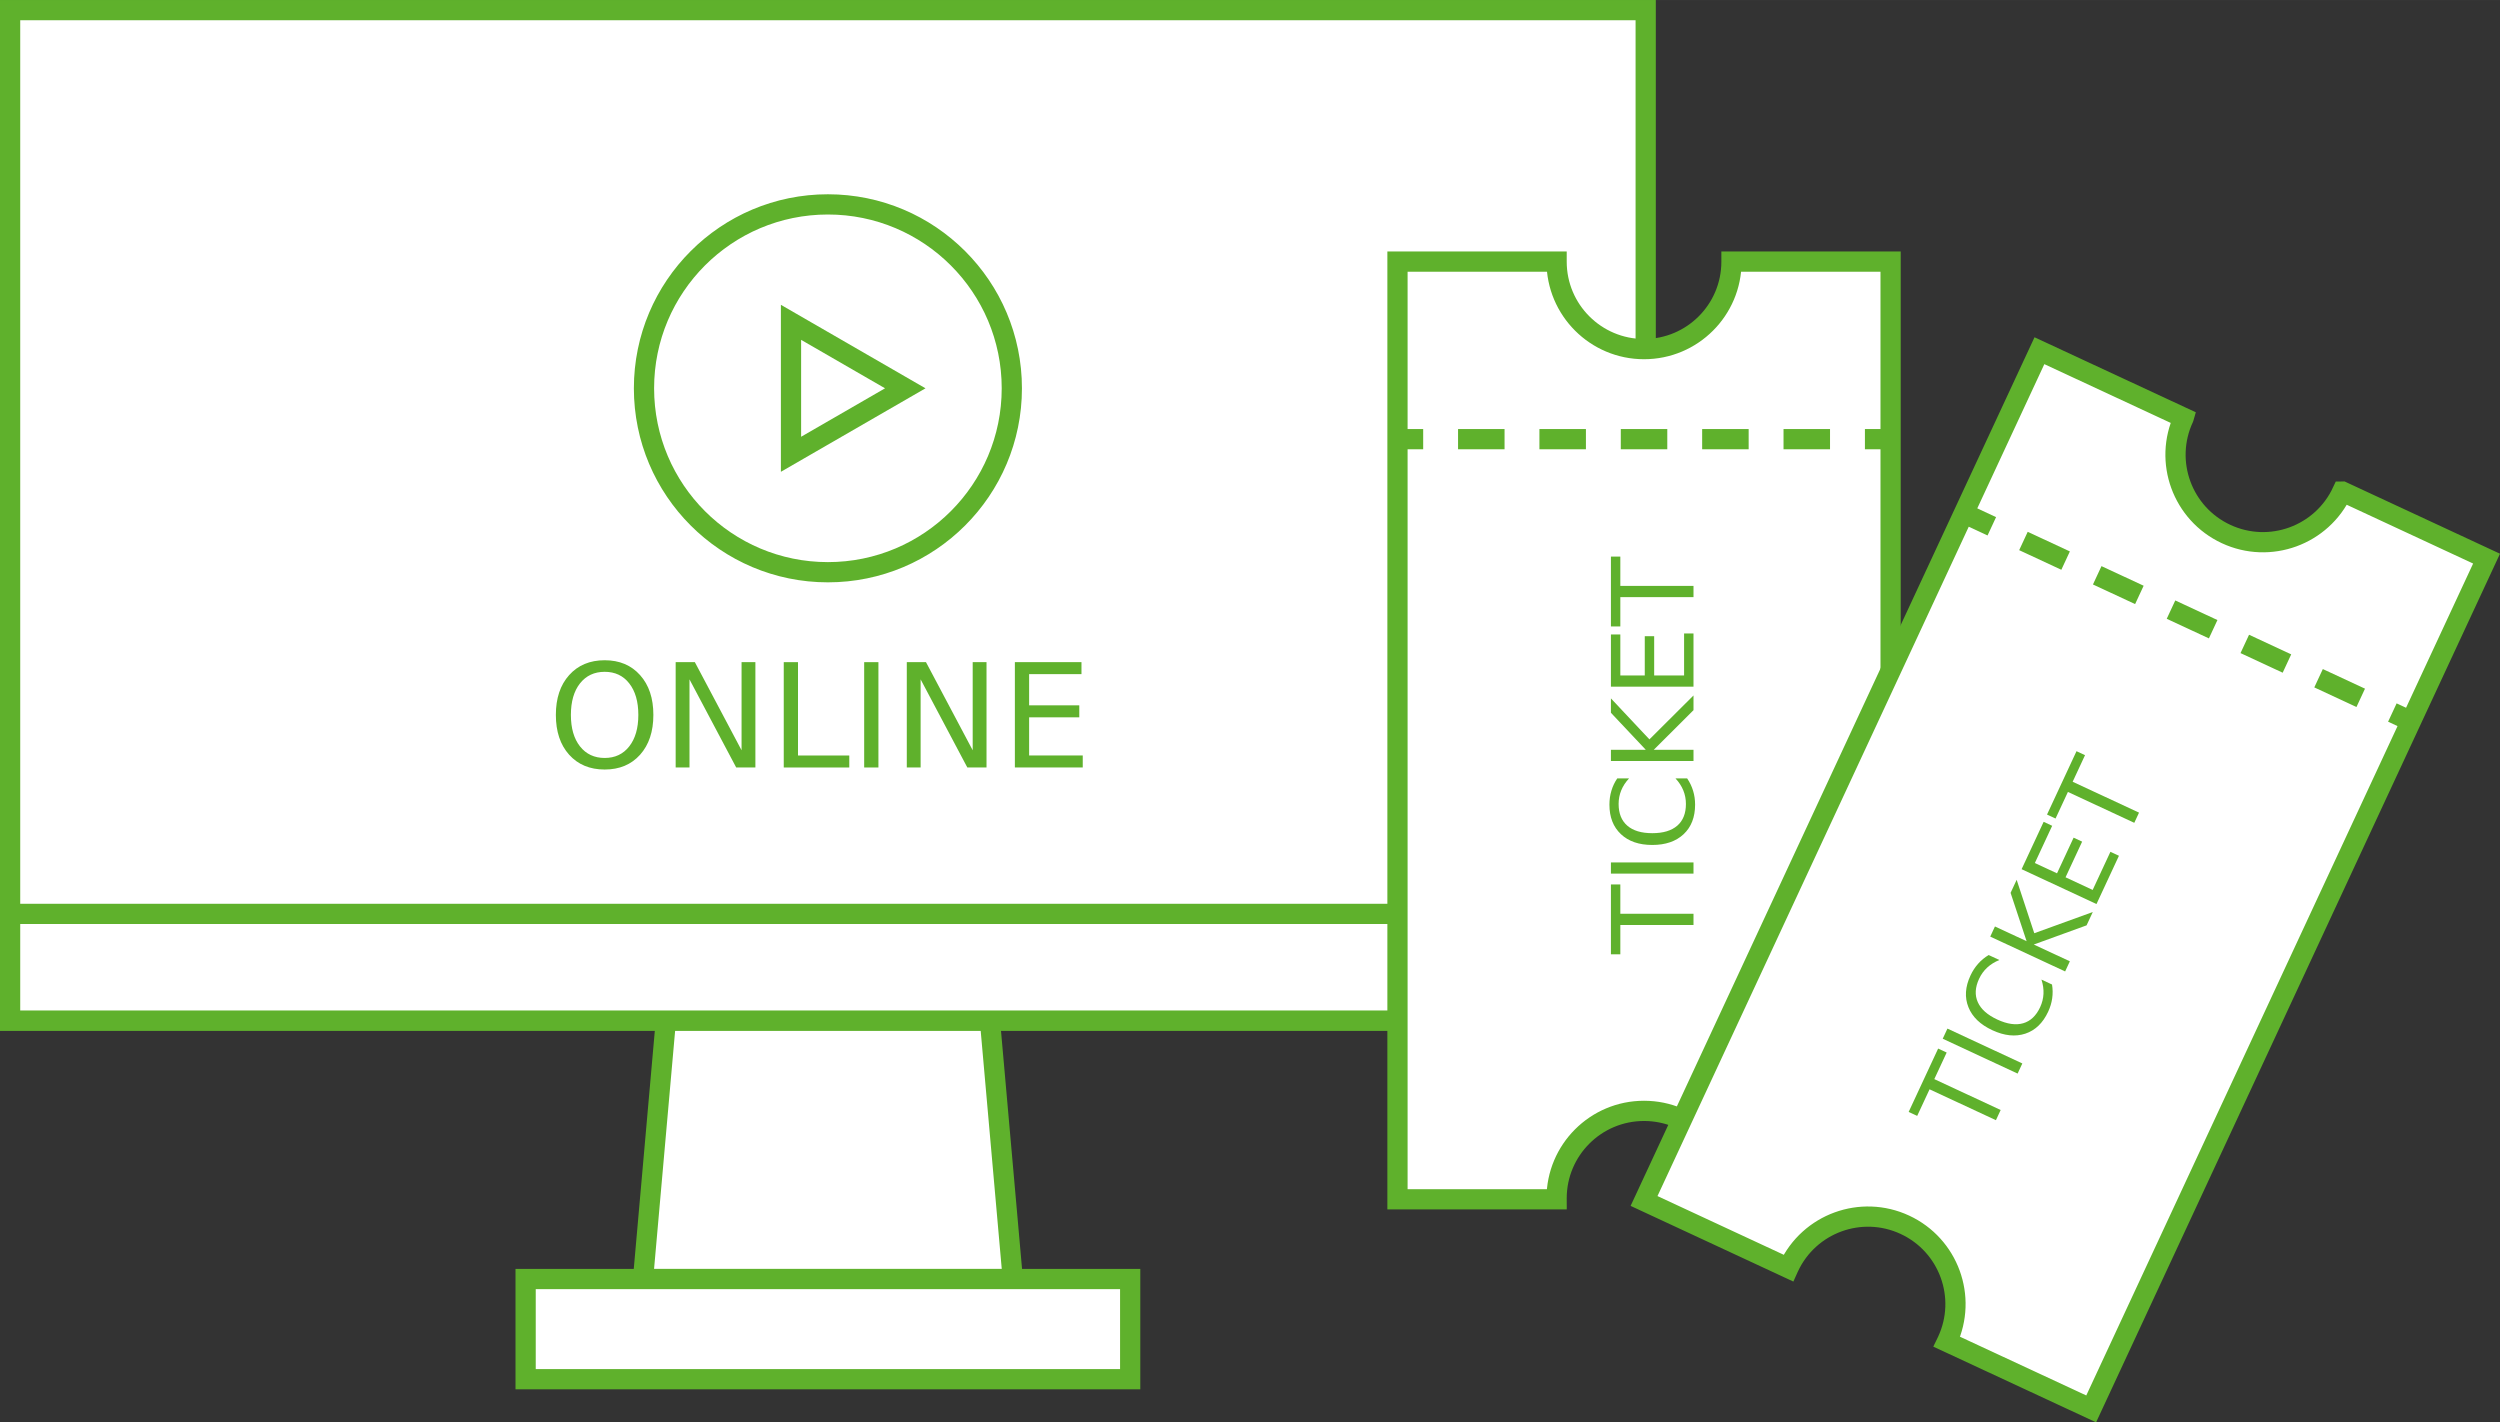 <?xml version="1.0" encoding="UTF-8" standalone="no"?>
<svg
   xmlns:dc="http://purl.org/dc/elements/1.1/"
   xmlns:cc="http://creativecommons.org/ns#"
   xmlns:rdf="http://www.w3.org/1999/02/22-rdf-syntax-ns#"
   xmlns:svg="http://www.w3.org/2000/svg"
   xmlns="http://www.w3.org/2000/svg"
   xmlns:sodipodi="http://sodipodi.sourceforge.net/DTD/sodipodi-0.dtd"
   xmlns:inkscape="http://www.inkscape.org/namespaces/inkscape"
   version="1.1"
   id="svg44305"
   viewBox="0 0 308.996 175.796"
   height="49.614mm"
   width="87.205mm"
   inkscape:version="0.91 r13725"
   sodipodi:docname="elem-buy-tickets.svg">
  <rect x="0" y="0" width="308.996" height="175.796" fill="#333333" stroke="none"/>
  <sodipodi:namedview
     pagecolor="#ffffff"
     bordercolor="#666666"
     borderopacity="1"
     objecttolerance="10"
     gridtolerance="10"
     guidetolerance="10"
     inkscape:pageopacity="0"
     inkscape:pageshadow="2"
     inkscape:window-width="1770"
     inkscape:window-height="870"
     id="namedview35"
     showgrid="false"
     inkscape:zoom="2.5890344"
     inkscape:cx="112.54732"
     inkscape:cy="55.730844"
     inkscape:window-x="36"
     inkscape:window-y="183"
     inkscape:window-maximized="0"
     inkscape:current-layer="g37819" />
  <defs
     id="defs44307" />
  <g
     transform="translate(-102.645,-141.607)"
     id="layer1">
    <g
       id="g37781"
       transform="translate(-255.532,-5077.016)">
      <g
         id="g37783">
        <polygon
           id="polygon37785"
           points="483.357,5376.708 437.653,5376.708 441.877,5328.945 479.133,5328.945 "
           stroke-miterlimit="10"
           style="fill:#ffffff;stroke:#5fb12c;stroke-width:2.5;stroke-miterlimit:10" />
        <rect
           id="rect37787"
           height="12.381"
           width="74.723"
           stroke-miterlimit="10"
           y="5376.708"
           x="423.143"
           style="fill:#ffffff;stroke:#5fb12c;stroke-width:2.5;stroke-miterlimit:10" />
        <rect
           id="rect37789"
           height="124.892"
           width="202.155"
           stroke-miterlimit="10"
           y="5219.873"
           x="359.427"
           style="fill:#ffffff;stroke:#5fb12c;stroke-width:2.5;stroke-miterlimit:10" />
        <rect
           id="rect37791"
           height="13.188"
           width="202.155"
           stroke-miterlimit="10"
           y="5331.577"
           x="359.427"
           style="fill:#ffffff;stroke:#5fb12c;stroke-width:2.5;stroke-miterlimit:10" />
      </g>
      <g
         transform="translate(425.878,5313.482)"
         style="font-size:17.859px;font-family:OpenSans-Bold;fill:#5fb12c"
         id="text37793">
        <path
           d="m 7.037,-11.825 q -1.918,0 -3.052,1.43 -1.125,1.43 -1.125,3.898 0,2.459 1.125,3.889 1.134,1.43 3.052,1.43 1.918,0 3.035,-1.43 1.125,-1.43 1.125,-3.889 0,-2.468 -1.125,-3.898 -1.116,-1.43 -3.035,-1.43 z m 0,-1.43 q 2.738,0 4.378,1.84 1.639,1.831 1.639,4.918 0,3.078 -1.639,4.918 -1.639,1.831 -4.378,1.831 -2.747,0 -4.395,-1.831 -1.639,-1.831 -1.639,-4.918 0,-3.087 1.639,-4.918 1.648,-1.84 4.395,-1.84 z"
           style="font-size:17.859px;font-family:OpenSans-Bold;fill:#5fb12c"
           id="path4164" />
        <path
           d="m 15.81,-13.019 2.372,0 5.773,10.891 0,-10.891 1.709,0 0,13.019 -2.372,0 -5.773,-10.891 0,10.891 -1.709,0 0,-13.019 z"
           style="font-size:17.859px;font-family:OpenSans-Bold;fill:#5fb12c"
           id="path4166" />
        <path
           d="m 29.169,-13.019 1.761,0 0,11.537 6.34,0 0,1.482 -8.101,0 0,-13.019 z"
           style="font-size:17.859px;font-family:OpenSans-Bold;fill:#5fb12c"
           id="path4168" />
        <path
           d="m 39.11,-13.019 1.761,0 0,13.019 -1.761,0 0,-13.019 z"
           style="font-size:17.859px;font-family:OpenSans-Bold;fill:#5fb12c"
           id="path4170" />
        <path
           d="m 44.377,-13.019 2.372,0 5.773,10.891 0,-10.891 1.709,0 0,13.019 -2.372,0 -5.773,-10.891 0,10.891 -1.709,0 0,-13.019 z"
           style="font-size:17.859px;font-family:OpenSans-Bold;fill:#5fb12c"
           id="path4172" />
        <path
           d="m 57.736,-13.019 8.232,0 0,1.482 -6.47,0 0,3.854 6.2,0 0,1.482 -6.2,0 0,4.718 6.627,0 0,1.482 -8.389,0 0,-13.019 z"
           style="font-size:17.859px;font-family:OpenSans-Bold;fill:#5fb12c"
           id="path4174" />
      </g>
      <g
         id="g37795">
        <circle
           id="circle37797"
           r="22.732"
           cy="5266.616"
           cx="460.505"
           stroke-miterlimit="10"
           style="fill:#ffffff;stroke:#5fb12c;stroke-width:2.5;stroke-miterlimit:10" />
        <polygon
           id="polygon37799"
           points="455.944,5274.77 455.944,5258.462 470.067,5266.616 "
           stroke-miterlimit="10"
           style="fill:#ffffff;stroke:#5fb12c;stroke-width:2.5;stroke-miterlimit:10" />
      </g>
      <path
         id="path37801"
         d="m 572.185,5250.964 c 0,5.968 -4.838,10.807 -10.807,10.807 -5.968,0 -10.807,-4.838 -10.807,-10.807 l 0,-0.01 -19.667,0 0,115.898 19.673,0 c 0,-0.041 -0.006,-0.08 -0.006,-0.121 0,-5.969 4.838,-10.807 10.807,-10.807 5.968,0 10.807,4.838 10.807,10.807 0,0.041 -0.006,0.08 -0.006,0.121 l 19.673,0 0,-115.898 -19.667,0 0,0.01 z"
         stroke-miterlimit="10"
         style="fill:#ffffff;stroke:#5fb12c;stroke-width:2.5;stroke-miterlimit:10" />
      <g
         transform="matrix(0,-1,1,0,567.491,5336.531)"
         style="font-size:14px;font-family:OpenSans-Bold;fill:#5fb12c"
         id="text37803">
        <path
           d="m -0.041,-10.206 8.634,0 0,1.162 -3.623,0 0,9.044 -1.388,0 0,-9.044 -3.623,0 0,-1.162 z"
           style="font-size:14px;font-family:OpenSans-Bold;fill:#5fb12c"
           id="path4177" />
        <path
           d="m 9.933,-10.206 1.381,0 0,10.206 -1.381,0 0,-10.206 z"
           style="font-size:14px;font-family:OpenSans-Bold;fill:#5fb12c"
           id="path4179" />
        <path
           d="m 21.704,-9.42 0,1.456 q -0.697,-0.649 -1.49,-0.971 -0.786,-0.321 -1.675,-0.321 -1.75,0 -2.68,1.073 -0.93,1.066 -0.93,3.09 0,2.017 0.93,3.09 0.93,1.066 2.68,1.066 0.889,0 1.675,-0.321 0.793,-0.321 1.49,-0.971 l 0,1.442 q -0.725,0.492 -1.538,0.738 -0.807,0.246 -1.709,0.246 -2.317,0 -3.65,-1.415 -1.333,-1.422 -1.333,-3.876 0,-2.461 1.333,-3.876 1.333,-1.422 3.65,-1.422 0.916,0 1.723,0.246 0.813,0.239 1.524,0.725 z"
           style="font-size:14px;font-family:OpenSans-Bold;fill:#5fb12c"
           id="path4181" />
        <path
           d="m 23.851,-10.206 1.381,0 0,4.313 4.58,-4.313 1.777,0 -5.065,4.758 L 31.951,0 l -1.818,0 -4.901,-4.915 0,4.915 -1.381,0 0,-10.206 z"
           style="font-size:14px;font-family:OpenSans-Bold;fill:#5fb12c"
           id="path4183" />
        <path
           d="m 33.038,-10.206 6.453,0 0,1.162 -5.072,0 0,3.021 4.86,0 0,1.162 -4.86,0 0,3.698 5.195,0 0,1.162 -6.576,0 0,-10.206 z"
           style="font-size:14px;font-family:OpenSans-Bold;fill:#5fb12c"
           id="path4185" />
        <path
           d="m 40.482,-10.206 8.634,0 0,1.162 -3.623,0 0,9.044 -1.388,0 0,-9.044 -3.623,0 0,-1.162 z"
           style="font-size:14px;font-family:OpenSans-Bold;fill:#5fb12c"
           id="path4187" />
      </g>
      <g
         id="g37805">
        <g
           id="g37807">
          <line
             id="line37809"
             y2="5272.901"
             x2="591.852"
             y1="5272.901"
             x1="530.905"
             style="fill:#ffffff" />
          <g
             id="g37811">
            <line
               id="line37813"
               y2="5272.901"
               x2="534.08"
               y1="5272.901"
               x1="530.905"
               stroke-miterlimit="10"
               style="fill:none;stroke:#5fb12c;stroke-width:2.5;stroke-miterlimit:10" />
            <line
               id="line37815"
               y2="5272.901"
               x2="586.523"
               y1="5272.901"
               x1="538.39"
               stroke-miterlimit="10"
               style="fill:none;stroke:#5fb12c;stroke-width:2.5;stroke-miterlimit:10;stroke-dasharray:5.747, 4.31" />
            <line
               id="line37817"
               y2="5272.901"
               x2="591.852"
               y1="5272.901"
               x1="588.678"
               stroke-miterlimit="10"
               style="fill:none;stroke:#5fb12c;stroke-width:2.5;stroke-miterlimit:10" />
          </g>
        </g>
      </g>
      <g
         id="g37819">
        <path
           id="path37821"
           d="m 647.674,5279.385 c -2.516,5.412 -8.944,7.759 -14.356,5.242 -5.412,-2.516 -7.759,-8.943 -5.242,-14.355 10e-4,0 0.004,-0.01 0.004,-0.01 l -17.833,-8.293 -48.868,105.092 17.839,8.295 c 0.017,-0.037 0.028,-0.075 0.046,-0.112 2.516,-5.412 8.944,-7.759 14.355,-5.242 5.412,2.517 7.759,8.944 5.243,14.355 -0.017,0.037 -0.039,0.07 -0.057,0.107 l 17.839,8.295 48.868,-105.091 -17.834,-8.293 c -0.002,0 -0.003,0 -0.004,0.01 z"
           stroke-miterlimit="10"
           style="fill:#ffffff;stroke:#5fb12c;stroke-width:2.5;stroke-miterlimit:10"
           inkscape:connector-curvature="0"
           sodipodi:nodetypes="ccccccccccccccc" />
        <g
           transform="matrix(0.422,-0.907,0.907,0.422,603.359,5360.324)"
           style="font-size:14px;font-family:OpenSans-Bold;fill:#5fb12c"
           id="text37823">
          <path
             d="m -0.041,-10.206 8.634,0 0,1.162 -3.623,0 0,9.044 -1.388,0 0,-9.044 -3.623,0 0,-1.162 z"
             style="font-size:14px;font-family:OpenSans-Bold;fill:#5fb12c"
             id="path4190" />
          <path
             d="m 9.933,-10.206 1.381,0 0,10.206 -1.381,0 0,-10.206 z"
             style="font-size:14px;font-family:OpenSans-Bold;fill:#5fb12c"
             id="path4192" />
          <path
             d="m 21.704,-9.42 0,1.456 q -0.697,-0.649 -1.49,-0.971 -0.786,-0.321 -1.675,-0.321 -1.75,0 -2.68,1.073 -0.93,1.066 -0.93,3.09 0,2.017 0.93,3.09 0.93,1.066 2.68,1.066 0.889,0 1.675,-0.321 0.793,-0.321 1.49,-0.971 l 0,1.442 q -0.725,0.492 -1.538,0.738 -0.807,0.246 -1.709,0.246 -2.317,0 -3.65,-1.415 -1.333,-1.422 -1.333,-3.876 0,-2.461 1.333,-3.876 1.333,-1.422 3.65,-1.422 0.916,0 1.723,0.246 0.813,0.239 1.524,0.725 z"
             style="font-size:14px;font-family:OpenSans-Bold;fill:#5fb12c"
             id="path4194" />
          <path
             d="m 23.851,-10.206 1.381,0 0,4.313 4.58,-4.313 1.777,0 -5.065,4.758 L 31.951,0 l -1.818,0 -4.901,-4.915 0,4.915 -1.381,0 0,-10.206 z"
             style="font-size:14px;font-family:OpenSans-Bold;fill:#5fb12c"
             id="path4196" />
          <path
             d="m 33.038,-10.206 6.453,0 0,1.162 -5.072,0 0,3.021 4.86,0 0,1.162 -4.86,0 0,3.698 5.195,0 0,1.162 -6.576,0 0,-10.206 z"
             style="font-size:14px;font-family:OpenSans-Bold;fill:#5fb12c"
             id="path4198" />
          <path
             d="m 40.482,-10.206 8.634,0 0,1.162 -3.623,0 0,9.044 -1.388,0 0,-9.044 -3.623,0 0,-1.162 z"
             style="font-size:14px;font-family:OpenSans-Bold;fill:#5fb12c"
             id="path4200" />
        </g>
        <g
           id="g37825">
          <g
             id="g37827">
            <line
               id="line37829"
               y2="5308.03"
               x2="656.748"
               y1="5282.332"
               x1="601.484"
               style="fill:#ffffff" />
            <g
               id="g37831">
              <line
                 id="line37833"
                 y2="5283.671"
                 x2="604.362"
                 y1="5282.332"
                 x1="601.484"
                 stroke-miterlimit="10"
                 style="fill:none;stroke:#5fb12c;stroke-width:2.5;stroke-miterlimit:10" />
              <line
                 id="line37835"
                 y2="5305.783"
                 x2="651.915"
                 y1="5285.488"
                 x1="608.271"
                 stroke-miterlimit="10"
                 style="fill:none;stroke:#5fb12c;stroke-width:2.5;stroke-miterlimit:10;stroke-dasharray:5.747, 4.31" />
              <line
                 id="line37837"
                 y2="5308.03"
                 x2="656.748"
                 y1="5306.691"
                 x1="653.869"
                 stroke-miterlimit="10"
                 style="fill:none;stroke:#5fb12c;stroke-width:2.5;stroke-miterlimit:10" />
            </g>
          </g>
        </g>
      </g>
    </g>
  </g>
</svg>
